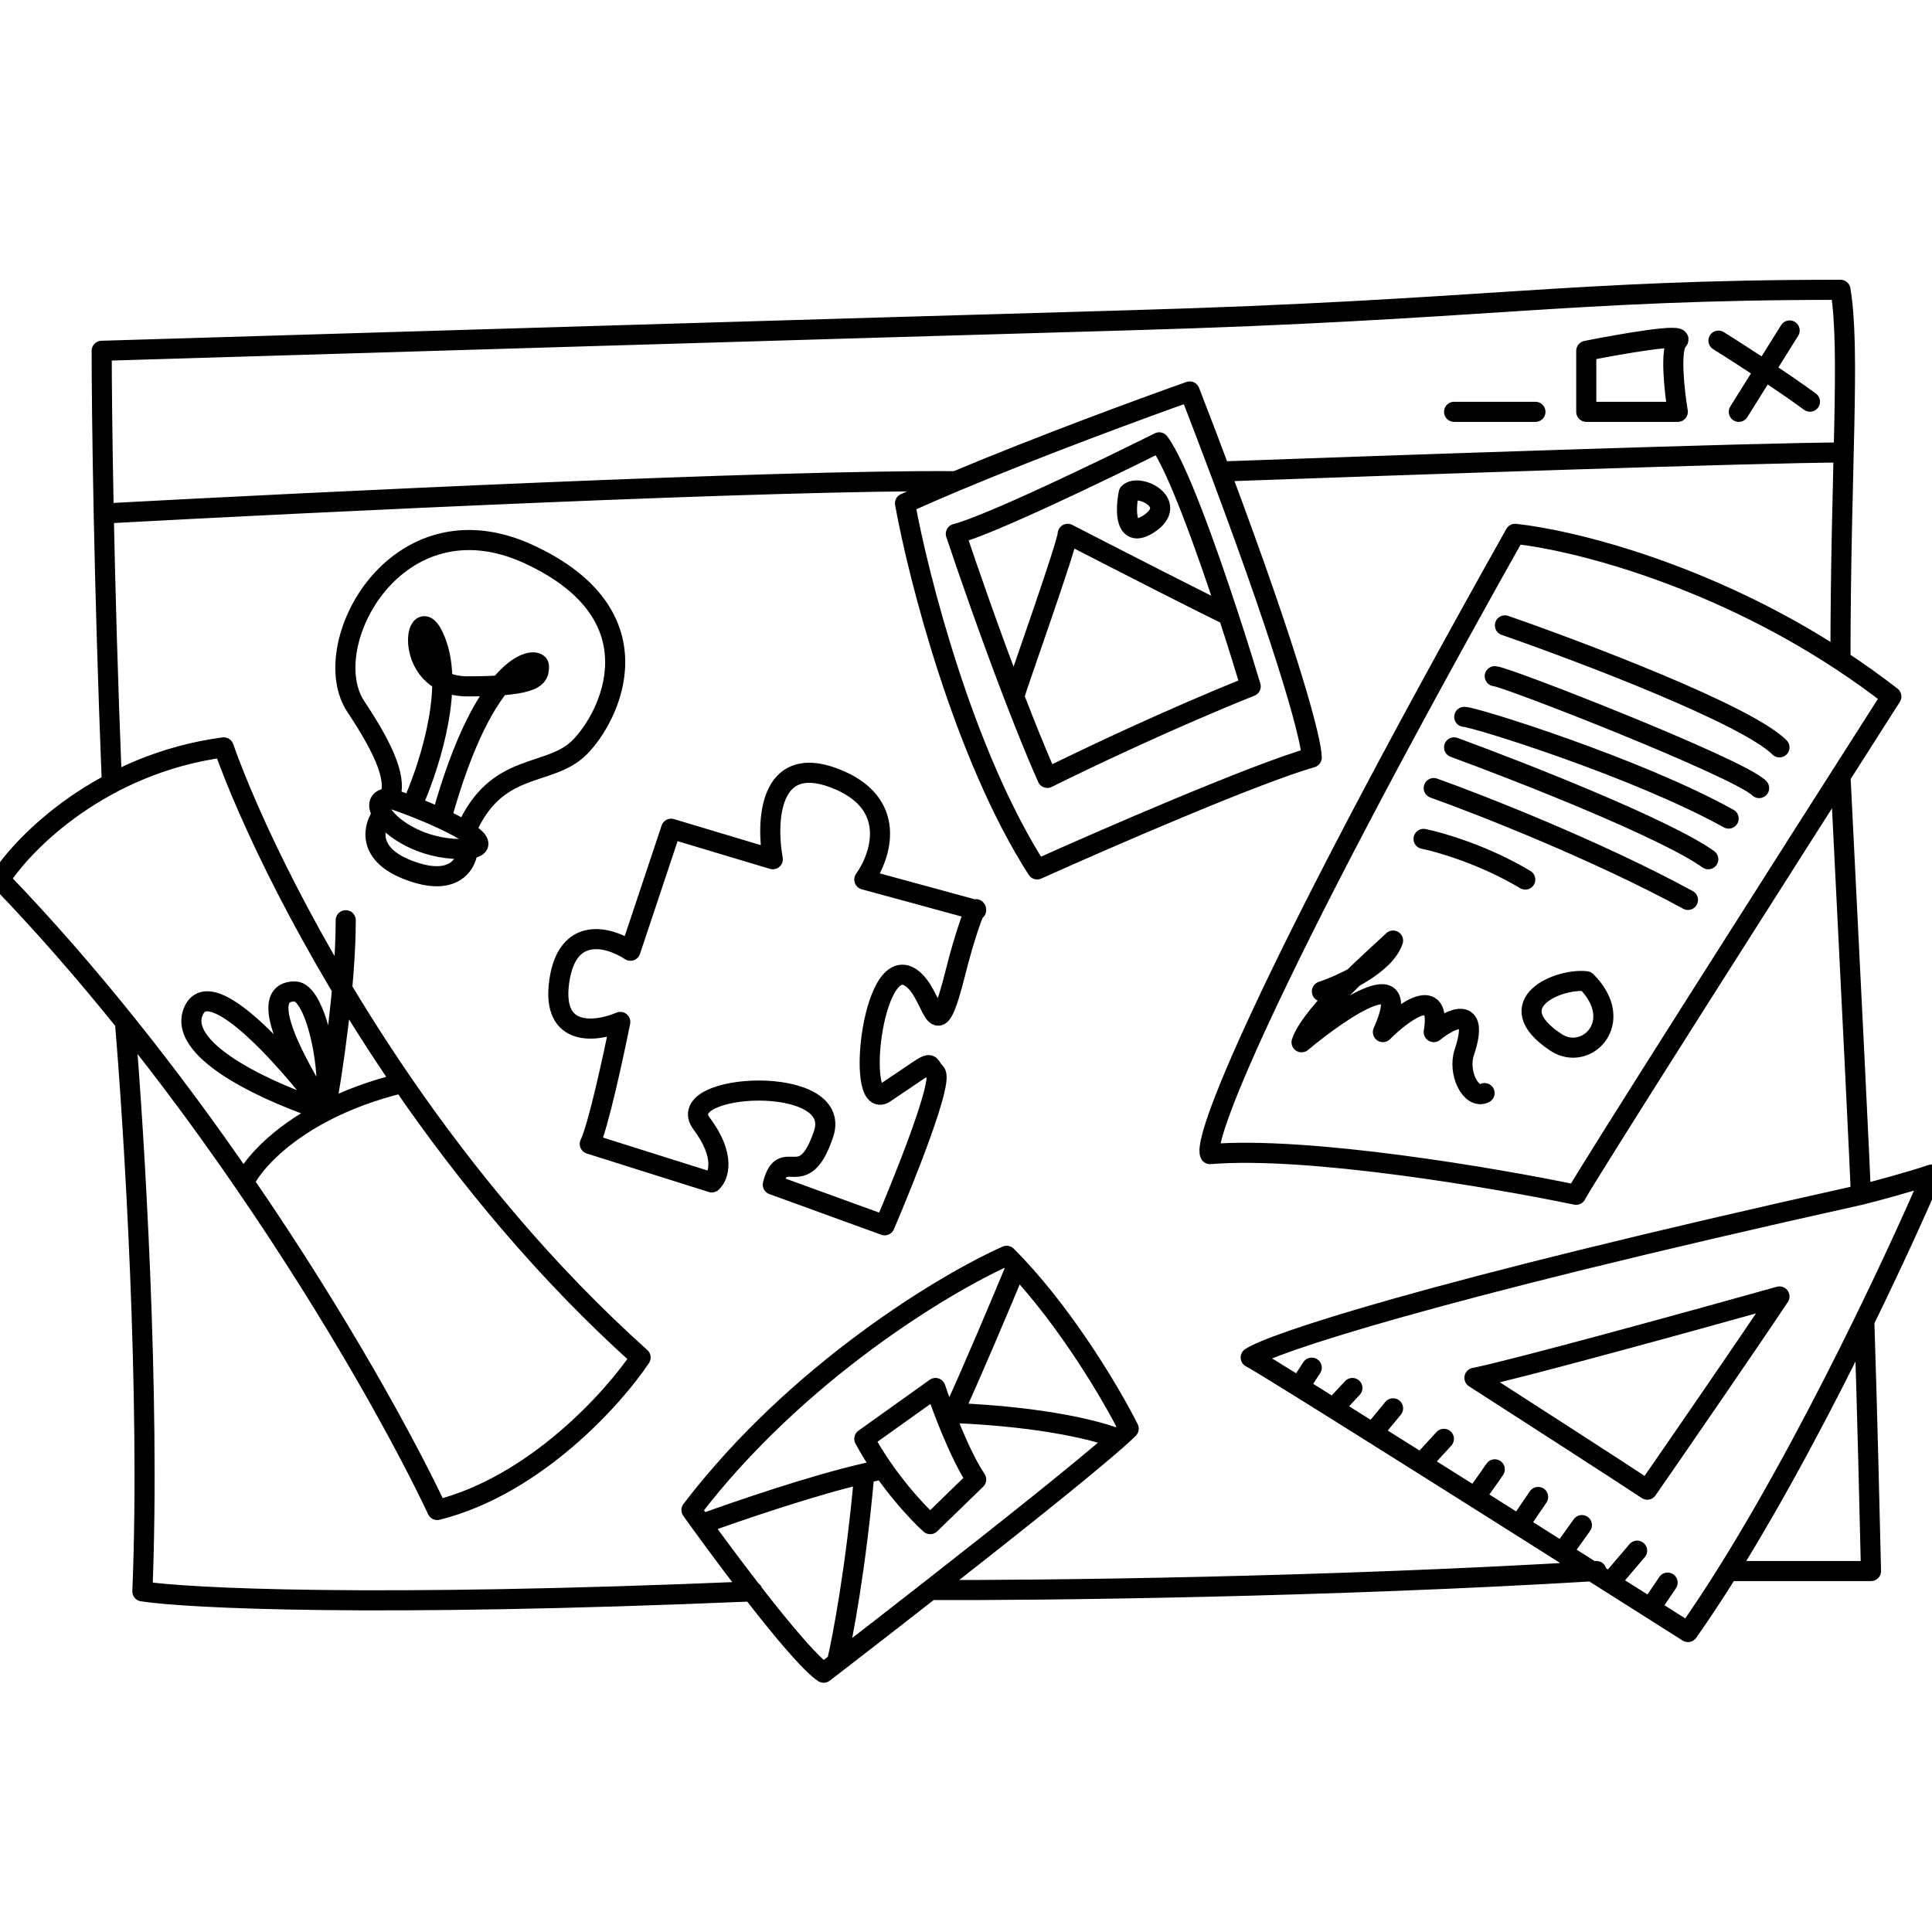 <svg width="80" height="80" viewBox="0 0 80 80" fill="none" xmlns="http://www.w3.org/2000/svg">
  <path
    d="M4.632 32.428C4.463 28.215 4.358 24.371 4.295 21.263M10.105 48.961C14 54.629 16.807 59.768 18.105 62.526C22.147 61.516 25.404 57.895 26.526 56.211C22.596 52.687 19.307 48.682 16.669 44.842M10.105 48.961C10.416 48.296 11.454 47.045 13.474 46.007M10.105 48.961C8.613 46.788 6.961 44.539 5.173 42.316M16.669 44.842C12.75 39.138 10.27 33.799 9.263 30.947C4.211 31.621 0.982 34.877 0 36.421C1.824 38.312 3.554 40.303 5.173 42.316M16.669 44.842C15.406 45.147 14.348 45.557 13.474 46.007M13.474 46.007C13.754 44.496 14.316 40.8 14.316 38.105M13.474 46.007C11.368 45.338 7.326 43.579 8 41.895C8.842 39.789 13.592 46.045 13.474 46.007ZM13.474 46.007C12.351 44.215 10.526 41.053 12.21 41.053C13.053 41.053 13.754 44.215 13.474 46.007ZM5.173 42.316C5.554 46.807 6.232 57.81 5.895 65.895C7.719 66.175 15.326 66.568 31.158 65.895M29.053 63.111C28.9 62.901 28.759 62.705 28.632 62.526C33.011 56.8 39.158 53.123 41.684 52C41.821 52.137 41.957 52.278 42.092 52.421M29.053 63.111C30.575 65.208 33.187 68.651 34.105 69.263C34.279 69.13 34.461 68.989 34.652 68.842M29.053 63.111C30.525 62.572 33.671 61.499 35.789 61.012M36.572 60.842C36.318 60.885 36.094 60.942 35.789 61.012M34.652 68.842C34.891 67.833 35.453 64.854 35.789 61.012M34.652 68.842C35.749 67.996 37.108 66.942 38.518 65.839M42.092 52.421C44.269 54.746 46.076 57.836 46.737 59.158C46.626 59.269 46.473 59.41 46.283 59.579M42.092 52.421C41.486 53.882 40.23 56.865 39.468 58.509M39.273 58.922C39.363 58.743 39.352 58.76 39.468 58.509M46.283 59.579C45.617 59.287 43.321 58.664 39.468 58.509M46.283 59.579C44.905 60.803 41.59 63.437 38.518 65.839M38.518 65.839C43.083 65.858 54.989 65.726 66.105 65.053M77.053 49.474C58.863 53.516 52.632 55.649 51.789 56.211C51.945 56.288 52.683 56.739 53.798 57.432M77.053 49.474C77.614 49.333 78.99 48.968 80 48.632C79.38 50.078 78.395 52.251 77.197 54.704M77.053 49.474C77.053 49.053 76.632 40.564 76.21 32.143M53.798 57.432L54.316 56.632M53.798 57.432C54.22 57.694 54.696 57.991 55.215 58.316M55.215 58.316L56 57.474M55.215 58.316C55.72 58.632 56.266 58.974 56.842 59.336M56.842 59.336L57.684 58.316M56.842 59.336C57.48 59.736 58.155 60.161 58.853 60.6M58.853 60.6L59.789 59.579M58.853 60.6C59.567 61.05 60.306 61.515 61.053 61.986M61.053 61.986C61.086 62.007 61.628 61.232 61.895 60.842M61.053 61.986C61.665 62.372 62.283 62.762 62.899 63.151M62.899 63.151L63.69 61.986M62.899 63.151C63.501 63.532 64.102 63.911 64.692 64.285M64.692 64.285L65.503 63.151M64.692 64.285C65.366 64.711 66.027 65.129 66.663 65.532M66.663 65.532L67.79 64.21M66.663 65.532C67.244 65.899 67.805 66.254 68.336 66.591M68.336 66.591C68.891 66.942 69.413 67.274 69.895 67.579C70.448 66.796 71.007 65.946 71.564 65.053M68.336 66.591L69.053 65.532M71.564 65.053C73.253 65.053 76.8 65.053 77.474 65.053C77.429 63.066 77.312 58.215 77.197 54.704M71.564 65.053C73.583 61.817 75.584 58.006 77.197 54.704M62.316 25.895C65.544 27.017 72.337 29.6 73.684 30.947M61.895 28C62.316 28 72 31.79 72.842 32.632M60.632 29.684C61.053 29.684 67.79 31.79 71.579 33.895M60.211 30.947C62.965 31.956 68.926 34.295 70.737 35.579M59.368 32.632C61.333 33.333 66.189 35.242 69.895 37.263M58.947 34.737C59.649 34.877 61.474 35.41 63.158 36.421M54.737 41.053C55.579 40.772 57.347 39.958 57.684 38.947C57.263 39.368 54.316 41.895 53.895 43.158C55.579 41.754 58.611 39.705 57.263 42.737C58.105 41.895 59.705 40.716 59.368 42.737C60.07 42.175 61.305 41.558 60.632 43.579C60.351 44.421 60.912 45.544 61.474 45.263M41.993 28.842C41.008 26.278 40.055 23.533 39.579 22.105C40.926 21.768 45.754 19.439 48 18.316C48.726 19.284 49.93 22.627 50.862 25.474M41.993 28.842C42.461 30.059 42.935 31.235 43.368 32.211C44.772 31.509 48.421 29.768 51.789 28.421C51.552 27.63 51.228 26.59 50.862 25.474M41.993 28.842C42.105 28.421 44.211 22.526 44.211 22.105C46.119 23.088 50.121 25.137 50.862 25.474M16.137 33.05C16.418 32.349 16.058 31.245 14.737 29.263C13.053 26.737 16.421 20.421 21.895 22.947C27.368 25.474 25.263 29.684 24 30.947C22.737 32.211 20.547 31.476 19.284 34.424M16.137 33.05C15.665 33.05 15.6 33.345 15.837 33.714M16.137 33.05C16.43 33.148 16.739 33.259 17.048 33.378M15.837 33.714C16.235 34.331 17.481 35.156 19.084 35.156C20.498 35.156 19.634 34.523 18.276 33.895M15.837 33.714C15.47 34.195 15.158 35.326 16.842 36C18.947 36.842 19.368 35.579 19.368 35.158M17.048 33.378C17.681 32.007 18.779 28.758 18.105 26.737C17.263 24.21 16.421 28.421 19.368 28.421C22.316 28.421 22.316 28 22.316 27.579C22.316 27.158 20.131 27.158 18.276 33.895M17.048 33.378C17.47 33.541 17.893 33.717 18.276 33.895M4.295 21.263C4.232 18.158 4.211 15.789 4.211 14.526C13.474 14.246 34.947 13.6 46.737 13.263C61.474 12.842 64.842 12 76.21 12C76.632 14.526 76.21 19.397 76.21 27.338M4.295 21.263C12.959 20.793 32.145 19.867 39.579 19.926M39.579 19.926C43.076 18.458 47.296 16.905 49.263 16.21C49.722 17.397 50.142 18.5 50.526 19.525M39.579 19.926C38.835 20.238 38.124 20.547 37.474 20.842C38.035 23.93 39.916 31.284 42.947 36C45.754 34.737 51.958 32.042 54.316 31.368C54.316 30.746 53.522 27.522 50.526 19.525M50.526 19.525C57.825 19.262 72.975 18.737 76.344 18.737M76.21 27.338C70.74 23.747 65.098 22.354 62.737 22.105C51.958 41.305 49.825 47.228 50.105 47.789C54.147 47.453 61.895 48.772 65.263 49.474C65.6 48.8 74.105 35.439 78.316 28.842C77.622 28.302 76.918 27.802 76.21 27.338ZM74.105 13.684L72 17.053M71.158 14.105C71.948 14.598 73.811 15.794 74.947 16.632M60.211 17.053C60.491 17.053 61.558 17.053 63.579 17.053M35.789 59.579L38.737 57.474C39.017 58.316 39.747 60.253 40.421 61.263L38.518 63.111C37.988 62.635 36.7 61.263 35.789 59.579ZM61.053 57.053C63.017 58.316 67.2 61.011 68.21 61.684C69.474 59.86 72.337 55.705 73.684 53.684C70.175 54.667 62.737 56.716 61.053 57.053ZM65.684 40.632C64.561 40.491 62.01 41.551 64.421 43.158C65.684 44 67.368 42.316 65.684 40.632ZM27.79 34.316L26.105 39.368C25.263 38.807 23.495 38.274 23.158 40.632C22.821 42.989 24.702 42.737 25.684 42.316C25.404 43.719 24.758 46.695 24.421 47.368L29.474 48.961C29.754 48.711 30.063 47.874 29.053 46.526C27.79 44.842 34.947 44.421 34.105 46.947C33.263 49.474 32.421 47.368 32 49.053L36.632 50.737C37.474 48.772 39.074 44.758 38.737 44.421C38.316 44 38.875 43.768 36.632 45.263C35.368 46.105 36.159 38.895 37.895 40.632C38.737 41.474 38.737 43.579 39.579 40.211C39.939 38.769 40.421 37.404 40.421 37.684L35.789 36.421C36.491 35.439 37.221 33.221 34.526 32.211C31.832 31.2 31.719 34.035 32 35.579L27.79 34.316ZM46.737 20.421C46.596 21.123 46.568 22.358 47.579 21.684C48.842 20.842 47.158 20 46.737 20.421ZM65.684 14.526C65.684 14.947 65.684 16.21 65.684 17.053H69.474C69.333 16.21 69.137 14.442 69.474 14.105C69.811 13.768 67.088 14.246 65.684 14.526Z"
    stroke="currentColor" stroke-width="0.832" stroke-linecap="round" stroke-linejoin="round"/>
</svg>
